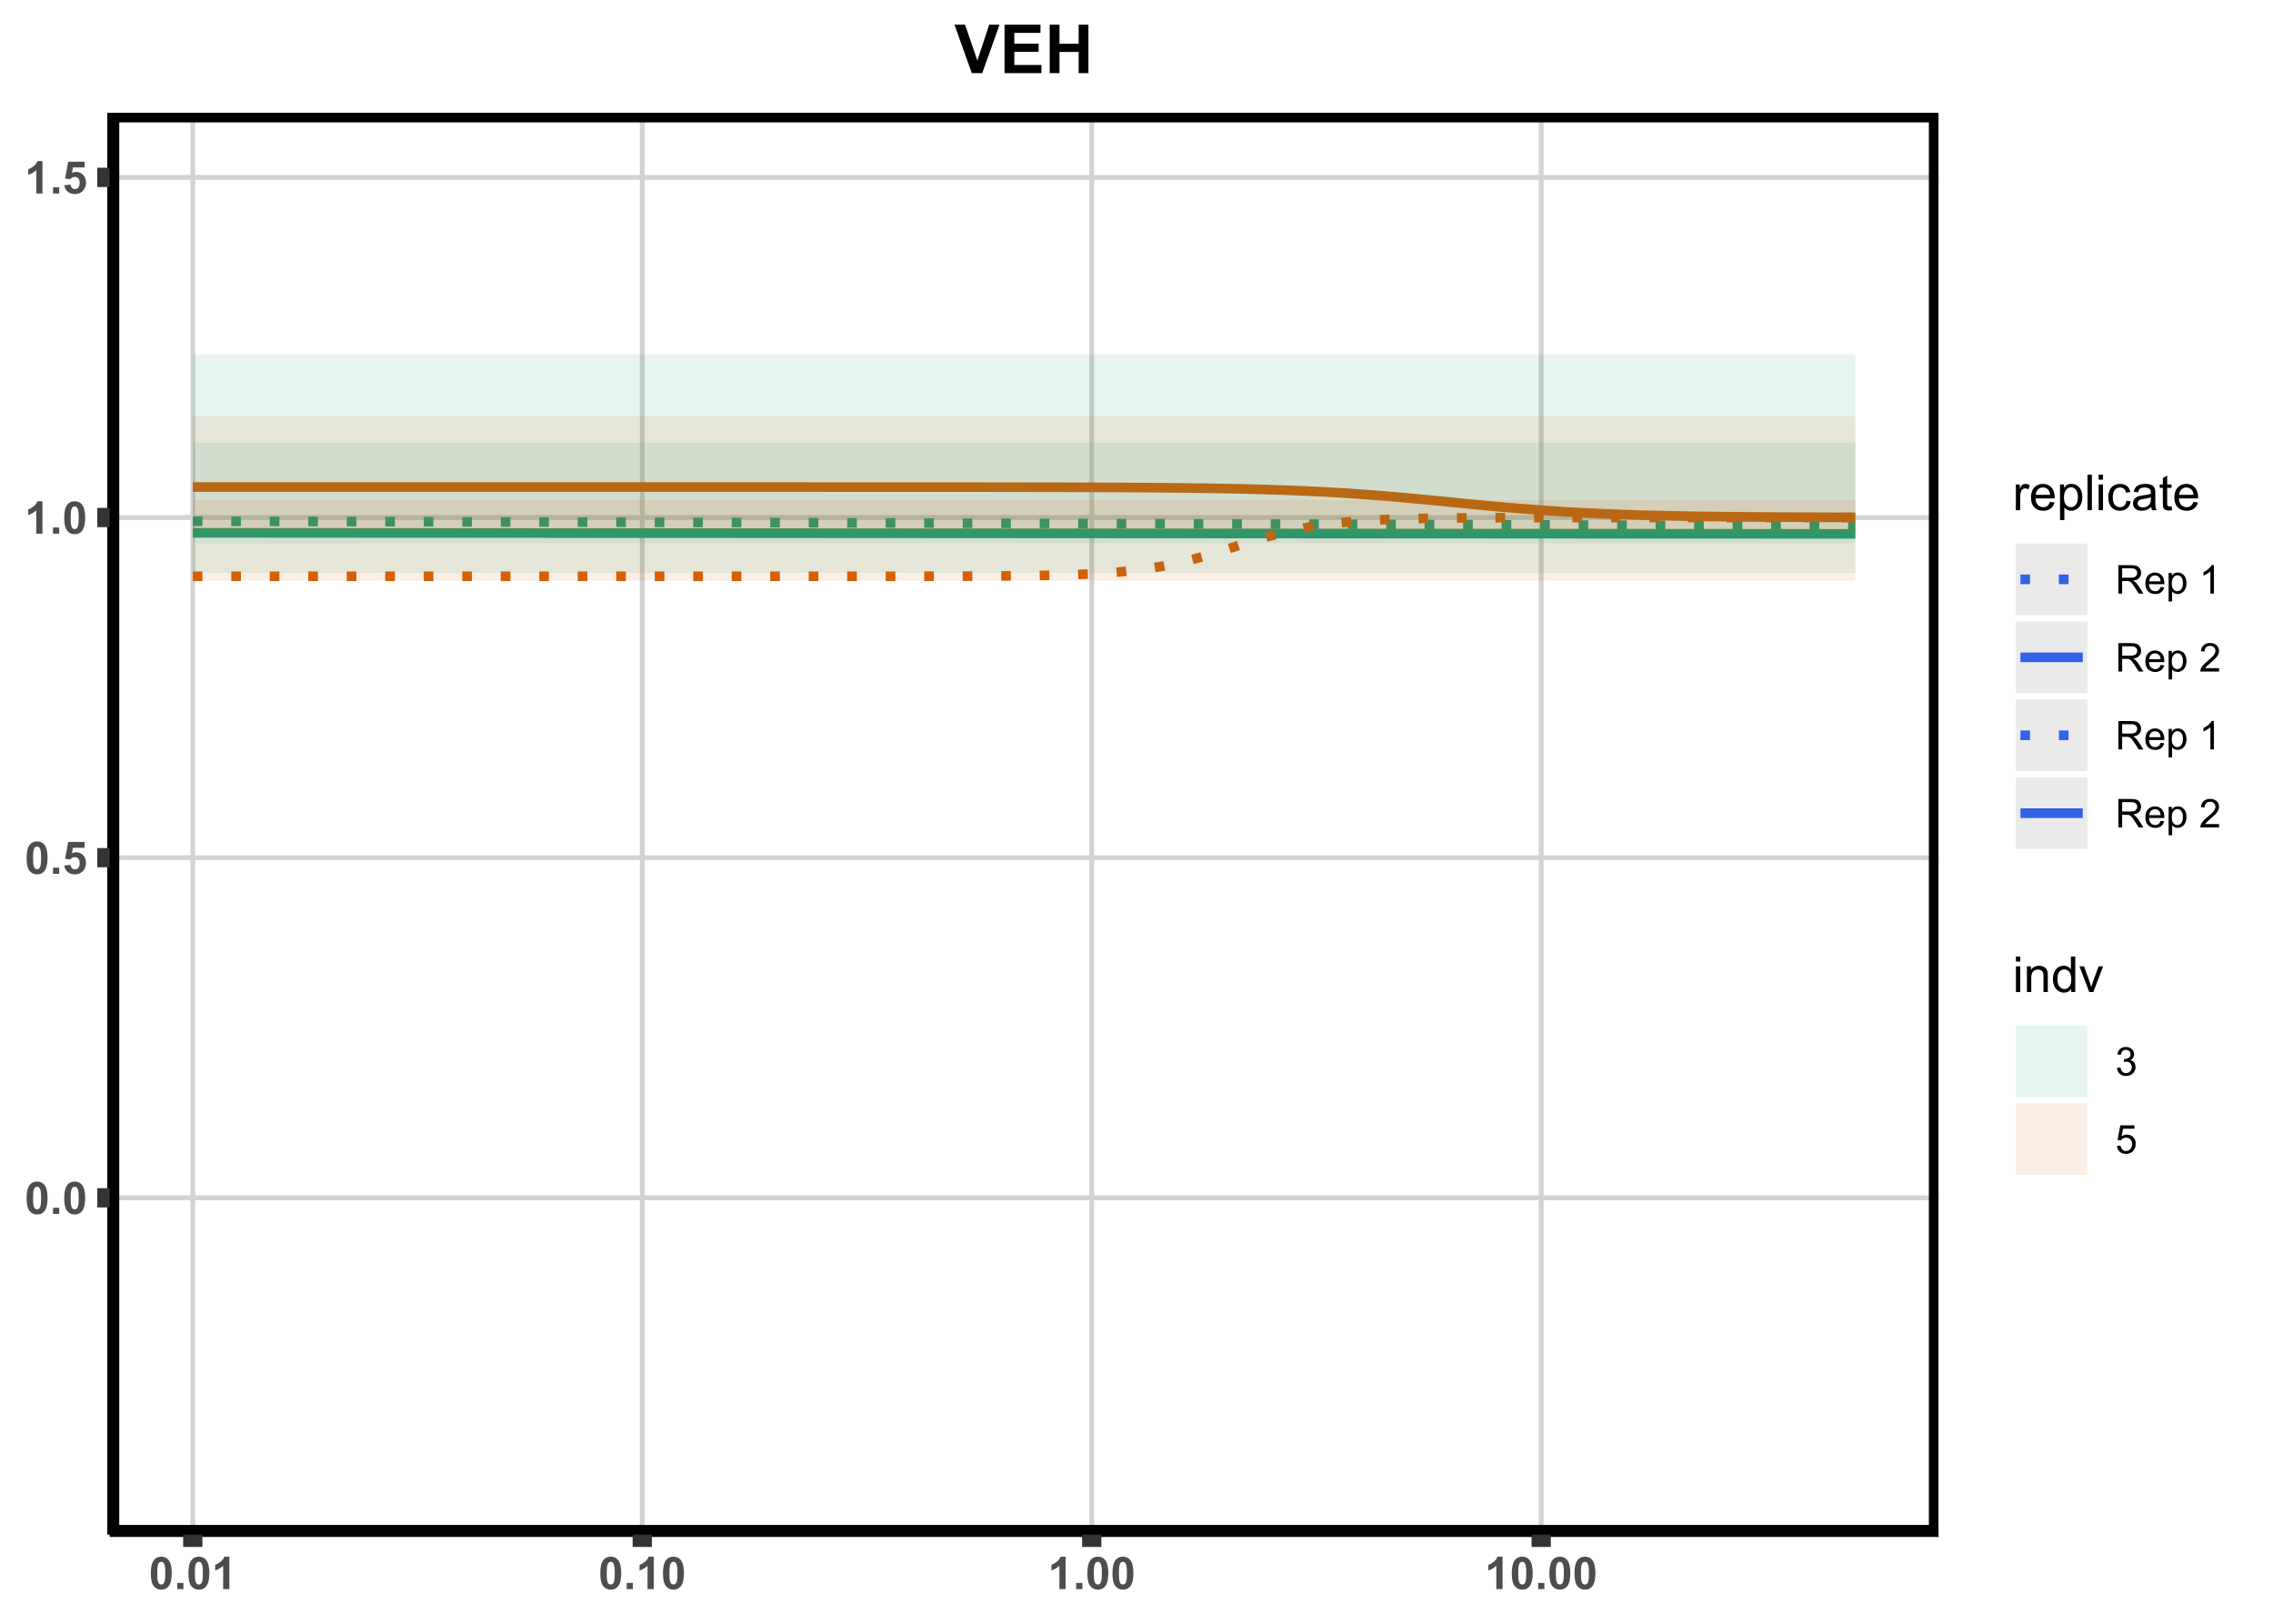 <?xml version="1.0" encoding="UTF-8"?>
<svg xmlns="http://www.w3.org/2000/svg" xmlns:xlink="http://www.w3.org/1999/xlink" width="504pt" height="360pt" viewBox="0 0 504 360" version="1.1">
<defs>
<g>
<symbol overflow="visible" id="glyph0-0">
<path style="stroke:none;" d="M 1.25 0 L 1.25 -6.25 L 6.25 -6.25 L 6.25 0 Z M 1.406 -0.156 L 6.094 -0.156 L 6.094 -6.094 L 1.406 -6.094 Z M 1.406 -0.156 "/>
</symbol>
<symbol overflow="visible" id="glyph0-1">
<path style="stroke:none;" d="M 2.742 -7.188 C 3.438 -7.184 3.98 -6.938 4.371 -6.445 C 4.836 -5.859 5.066 -4.887 5.07 -3.531 C 5.066 -2.176 4.832 -1.203 4.367 -0.609 C 3.977 -0.125 3.438 0.117 2.742 0.121 C 2.047 0.117 1.484 -0.148 1.059 -0.68 C 0.633 -1.215 0.422 -2.168 0.422 -3.547 C 0.422 -4.891 0.656 -5.859 1.125 -6.453 C 1.508 -6.938 2.047 -7.184 2.742 -7.188 Z M 2.742 -6.051 C 2.578 -6.047 2.43 -5.992 2.301 -5.891 C 2.168 -5.781 2.066 -5.594 1.996 -5.32 C 1.898 -4.965 1.852 -4.367 1.855 -3.531 C 1.852 -2.688 1.895 -2.109 1.98 -1.797 C 2.066 -1.48 2.172 -1.273 2.301 -1.172 C 2.43 -1.066 2.578 -1.012 2.742 -1.016 C 2.906 -1.012 3.055 -1.066 3.188 -1.172 C 3.316 -1.277 3.418 -1.465 3.492 -1.742 C 3.586 -2.09 3.633 -2.688 3.633 -3.531 C 3.633 -4.367 3.59 -4.945 3.504 -5.262 C 3.418 -5.574 3.309 -5.781 3.184 -5.891 C 3.051 -5.992 2.906 -6.047 2.742 -6.051 Z M 2.742 -6.051 "/>
</symbol>
<symbol overflow="visible" id="glyph0-2">
<path style="stroke:none;" d="M 0.719 0 L 0.719 -1.371 L 2.09 -1.371 L 2.09 0 Z M 0.719 0 "/>
</symbol>
<symbol overflow="visible" id="glyph0-3">
<path style="stroke:none;" d="M 0.445 -1.84 L 1.812 -1.984 C 1.848 -1.672 1.965 -1.426 2.156 -1.246 C 2.348 -1.062 2.566 -0.973 2.82 -0.977 C 3.102 -0.973 3.344 -1.09 3.547 -1.324 C 3.742 -1.559 3.844 -1.91 3.848 -2.379 C 3.844 -2.816 3.746 -3.145 3.551 -3.367 C 3.355 -3.582 3.098 -3.691 2.781 -3.695 C 2.387 -3.691 2.035 -3.516 1.723 -3.172 L 0.609 -3.336 L 1.312 -7.062 L 4.941 -7.062 L 4.941 -5.777 L 2.352 -5.777 L 2.141 -4.562 C 2.441 -4.711 2.754 -4.785 3.078 -4.789 C 3.68 -4.785 4.195 -4.566 4.621 -4.125 C 5.043 -3.68 5.254 -3.105 5.258 -2.402 C 5.254 -1.812 5.086 -1.285 4.746 -0.824 C 4.277 -0.195 3.629 0.117 2.809 0.121 C 2.145 0.117 1.605 -0.059 1.191 -0.41 C 0.77 -0.762 0.523 -1.238 0.445 -1.84 Z M 0.445 -1.84 "/>
</symbol>
<symbol overflow="visible" id="glyph0-4">
<path style="stroke:none;" d="M 3.938 0 L 2.562 0 L 2.562 -5.172 C 2.059 -4.699 1.469 -4.352 0.789 -4.133 L 0.789 -5.375 C 1.145 -5.488 1.535 -5.711 1.957 -6.039 C 2.375 -6.363 2.66 -6.746 2.82 -7.188 L 3.938 -7.188 Z M 3.938 0 "/>
</symbol>
<symbol overflow="visible" id="glyph1-0">
<path style="stroke:none;" d="M 1.375 0 L 1.375 -6.875 L 6.875 -6.875 L 6.875 0 Z M 1.547 -0.172 L 6.703 -0.172 L 6.703 -6.703 L 1.547 -6.703 Z M 1.547 -0.172 "/>
</symbol>
<symbol overflow="visible" id="glyph1-1">
<path style="stroke:none;" d="M 0.715 0 L 0.715 -5.703 L 1.586 -5.703 L 1.586 -4.84 C 1.805 -5.242 2.008 -5.508 2.199 -5.637 C 2.383 -5.766 2.59 -5.828 2.82 -5.832 C 3.141 -5.828 3.473 -5.727 3.812 -5.523 L 3.48 -4.625 C 3.242 -4.762 3.004 -4.832 2.773 -4.836 C 2.555 -4.832 2.363 -4.77 2.199 -4.645 C 2.027 -4.516 1.91 -4.34 1.844 -4.113 C 1.73 -3.77 1.676 -3.391 1.68 -2.984 L 1.68 0 Z M 0.715 0 "/>
</symbol>
<symbol overflow="visible" id="glyph1-2">
<path style="stroke:none;" d="M 4.629 -1.836 L 5.629 -1.715 C 5.469 -1.125 5.176 -0.672 4.75 -0.352 C 4.324 -0.031 3.781 0.129 3.121 0.129 C 2.281 0.129 1.617 -0.125 1.133 -0.641 C 0.641 -1.152 0.398 -1.875 0.402 -2.805 C 0.398 -3.762 0.645 -4.504 1.145 -5.035 C 1.637 -5.562 2.277 -5.828 3.066 -5.832 C 3.824 -5.828 4.449 -5.57 4.934 -5.051 C 5.418 -4.531 5.66 -3.801 5.66 -2.863 C 5.66 -2.805 5.656 -2.719 5.656 -2.605 L 1.402 -2.605 C 1.434 -1.977 1.613 -1.496 1.934 -1.164 C 2.25 -0.828 2.645 -0.66 3.125 -0.664 C 3.477 -0.66 3.781 -0.754 4.031 -0.945 C 4.281 -1.129 4.48 -1.426 4.629 -1.836 Z M 1.457 -3.398 L 4.641 -3.398 C 4.598 -3.879 4.473 -4.238 4.273 -4.48 C 3.961 -4.852 3.562 -5.039 3.078 -5.039 C 2.629 -5.039 2.258 -4.891 1.957 -4.594 C 1.652 -4.297 1.484 -3.898 1.457 -3.398 Z M 1.457 -3.398 "/>
</symbol>
<symbol overflow="visible" id="glyph1-3">
<path style="stroke:none;" d="M 0.727 2.188 L 0.727 -5.703 L 1.605 -5.703 L 1.605 -4.961 C 1.812 -5.25 2.047 -5.469 2.309 -5.613 C 2.57 -5.758 2.887 -5.828 3.262 -5.832 C 3.746 -5.828 4.176 -5.703 4.551 -5.457 C 4.922 -5.203 5.203 -4.852 5.391 -4.395 C 5.578 -3.938 5.672 -3.438 5.676 -2.895 C 5.672 -2.309 5.566 -1.781 5.359 -1.316 C 5.148 -0.848 4.844 -0.488 4.449 -0.242 C 4.047 0.008 3.629 0.129 3.191 0.129 C 2.867 0.129 2.578 0.062 2.32 -0.074 C 2.062 -0.211 1.852 -0.383 1.691 -0.59 L 1.691 2.188 Z M 1.602 -2.82 C 1.598 -2.082 1.746 -1.539 2.047 -1.191 C 2.34 -0.836 2.699 -0.66 3.125 -0.664 C 3.551 -0.66 3.918 -0.844 4.227 -1.211 C 4.531 -1.574 4.688 -2.137 4.688 -2.898 C 4.688 -3.625 4.535 -4.168 4.238 -4.531 C 3.938 -4.891 3.582 -5.074 3.168 -5.074 C 2.754 -5.074 2.391 -4.879 2.074 -4.496 C 1.758 -4.109 1.598 -3.551 1.602 -2.82 Z M 1.602 -2.82 "/>
</symbol>
<symbol overflow="visible" id="glyph1-4">
<path style="stroke:none;" d="M 0.703 0 L 0.703 -7.875 L 1.672 -7.875 L 1.672 0 Z M 0.703 0 "/>
</symbol>
<symbol overflow="visible" id="glyph1-5">
<path style="stroke:none;" d="M 0.73 -6.762 L 0.73 -7.875 L 1.695 -7.875 L 1.695 -6.762 Z M 0.73 0 L 0.73 -5.703 L 1.695 -5.703 L 1.695 0 Z M 0.73 0 "/>
</symbol>
<symbol overflow="visible" id="glyph1-6">
<path style="stroke:none;" d="M 4.445 -2.09 L 5.398 -1.965 C 5.289 -1.309 5.023 -0.797 4.598 -0.426 C 4.168 -0.055 3.645 0.129 3.023 0.129 C 2.242 0.129 1.613 -0.125 1.141 -0.637 C 0.664 -1.145 0.426 -1.875 0.43 -2.832 C 0.426 -3.441 0.527 -3.98 0.734 -4.445 C 0.938 -4.906 1.25 -5.254 1.668 -5.484 C 2.082 -5.715 2.535 -5.828 3.031 -5.832 C 3.645 -5.828 4.152 -5.672 4.547 -5.363 C 4.941 -5.047 5.191 -4.602 5.305 -4.027 L 4.367 -3.883 C 4.273 -4.262 4.117 -4.551 3.891 -4.746 C 3.664 -4.941 3.387 -5.039 3.066 -5.039 C 2.574 -5.039 2.18 -4.863 1.879 -4.516 C 1.57 -4.164 1.418 -3.613 1.422 -2.859 C 1.418 -2.09 1.566 -1.531 1.863 -1.184 C 2.156 -0.836 2.539 -0.66 3.012 -0.664 C 3.391 -0.66 3.707 -0.777 3.961 -1.012 C 4.215 -1.242 4.375 -1.602 4.445 -2.09 Z M 4.445 -2.09 "/>
</symbol>
<symbol overflow="visible" id="glyph1-7">
<path style="stroke:none;" d="M 4.445 -0.703 C 4.086 -0.398 3.742 -0.184 3.414 -0.059 C 3.082 0.066 2.727 0.129 2.348 0.129 C 1.719 0.129 1.238 -0.023 0.902 -0.328 C 0.566 -0.633 0.398 -1.023 0.398 -1.504 C 0.398 -1.781 0.461 -2.035 0.586 -2.27 C 0.711 -2.496 0.875 -2.684 1.086 -2.824 C 1.289 -2.965 1.523 -3.07 1.781 -3.141 C 1.969 -3.191 2.254 -3.238 2.641 -3.289 C 3.418 -3.375 3.992 -3.488 4.367 -3.621 C 4.367 -3.754 4.371 -3.836 4.371 -3.871 C 4.371 -4.266 4.277 -4.543 4.098 -4.703 C 3.848 -4.918 3.48 -5.027 2.996 -5.031 C 2.539 -5.027 2.203 -4.949 1.988 -4.793 C 1.77 -4.633 1.609 -4.352 1.508 -3.949 L 0.562 -4.078 C 0.648 -4.48 0.789 -4.805 0.988 -5.055 C 1.184 -5.301 1.469 -5.492 1.844 -5.629 C 2.215 -5.762 2.645 -5.828 3.137 -5.832 C 3.621 -5.828 4.02 -5.773 4.324 -5.66 C 4.629 -5.543 4.852 -5.398 4.996 -5.227 C 5.137 -5.055 5.238 -4.836 5.297 -4.57 C 5.328 -4.406 5.344 -4.109 5.344 -3.68 L 5.344 -2.391 C 5.344 -1.492 5.363 -0.922 5.406 -0.684 C 5.445 -0.445 5.527 -0.219 5.648 0 L 4.641 0 C 4.539 -0.199 4.473 -0.434 4.445 -0.703 Z M 4.367 -2.863 C 4.012 -2.719 3.488 -2.598 2.789 -2.496 C 2.391 -2.438 2.105 -2.371 1.941 -2.301 C 1.773 -2.227 1.648 -2.121 1.562 -1.988 C 1.473 -1.848 1.43 -1.695 1.43 -1.531 C 1.43 -1.27 1.527 -1.055 1.723 -0.887 C 1.918 -0.711 2.203 -0.625 2.578 -0.629 C 2.949 -0.625 3.277 -0.707 3.57 -0.871 C 3.859 -1.031 4.074 -1.254 4.211 -1.543 C 4.312 -1.754 4.363 -2.078 4.367 -2.508 Z M 4.367 -2.863 "/>
</symbol>
<symbol overflow="visible" id="glyph1-8">
<path style="stroke:none;" d="M 2.836 -0.863 L 2.977 -0.012 C 2.703 0.043 2.457 0.07 2.246 0.074 C 1.891 0.07 1.621 0.02 1.43 -0.09 C 1.234 -0.199 1.098 -0.348 1.02 -0.527 C 0.941 -0.707 0.902 -1.086 0.902 -1.672 L 0.902 -4.953 L 0.195 -4.953 L 0.195 -5.703 L 0.902 -5.703 L 0.902 -7.117 L 1.863 -7.695 L 1.863 -5.703 L 2.836 -5.703 L 2.836 -4.953 L 1.863 -4.953 L 1.863 -1.617 C 1.863 -1.34 1.879 -1.16 1.914 -1.086 C 1.945 -1.004 2 -0.941 2.078 -0.898 C 2.152 -0.848 2.262 -0.824 2.41 -0.828 C 2.516 -0.824 2.66 -0.836 2.836 -0.863 Z M 2.836 -0.863 "/>
</symbol>
<symbol overflow="visible" id="glyph1-9">
<path style="stroke:none;" d="M 0.727 0 L 0.727 -5.703 L 1.594 -5.703 L 1.594 -4.895 C 2.012 -5.516 2.617 -5.828 3.41 -5.832 C 3.754 -5.828 4.066 -5.766 4.355 -5.645 C 4.641 -5.52 4.859 -5.359 5.004 -5.16 C 5.145 -4.957 5.242 -4.719 5.305 -4.445 C 5.336 -4.266 5.355 -3.953 5.359 -3.508 L 5.359 0 L 4.395 0 L 4.395 -3.469 C 4.395 -3.863 4.355 -4.156 4.281 -4.352 C 4.203 -4.543 4.07 -4.699 3.879 -4.82 C 3.688 -4.934 3.461 -4.992 3.207 -4.996 C 2.793 -4.992 2.438 -4.859 2.141 -4.602 C 1.836 -4.336 1.688 -3.844 1.691 -3.117 L 1.691 0 Z M 0.727 0 "/>
</symbol>
<symbol overflow="visible" id="glyph1-10">
<path style="stroke:none;" d="M 4.426 0 L 4.426 -0.719 C 4.059 -0.152 3.527 0.129 2.832 0.129 C 2.371 0.129 1.953 0.004 1.574 -0.246 C 1.191 -0.496 0.895 -0.844 0.688 -1.297 C 0.477 -1.742 0.375 -2.262 0.375 -2.848 C 0.375 -3.414 0.469 -3.93 0.66 -4.395 C 0.848 -4.859 1.133 -5.215 1.516 -5.461 C 1.895 -5.707 2.32 -5.828 2.789 -5.832 C 3.133 -5.828 3.438 -5.758 3.707 -5.613 C 3.973 -5.469 4.191 -5.277 4.359 -5.047 L 4.359 -7.875 L 5.324 -7.875 L 5.324 0 Z M 1.371 -2.848 C 1.371 -2.113 1.523 -1.566 1.832 -1.207 C 2.137 -0.844 2.5 -0.66 2.922 -0.664 C 3.34 -0.66 3.699 -0.836 3.996 -1.184 C 4.293 -1.527 4.441 -2.055 4.441 -2.766 C 4.441 -3.547 4.289 -4.117 3.988 -4.484 C 3.688 -4.844 3.316 -5.027 2.879 -5.031 C 2.445 -5.027 2.086 -4.852 1.801 -4.504 C 1.512 -4.152 1.371 -3.602 1.371 -2.848 Z M 1.371 -2.848 "/>
</symbol>
<symbol overflow="visible" id="glyph1-11">
<path style="stroke:none;" d="M 2.309 0 L 0.141 -5.703 L 1.16 -5.703 L 2.383 -2.289 C 2.512 -1.918 2.633 -1.535 2.75 -1.141 C 2.832 -1.438 2.953 -1.797 3.109 -2.223 L 4.379 -5.703 L 5.371 -5.703 L 3.211 0 Z M 2.309 0 "/>
</symbol>
<symbol overflow="visible" id="glyph2-0">
<path style="stroke:none;" d="M 1.102 0 L 1.102 -5.5 L 5.5 -5.5 L 5.5 0 Z M 1.238 -0.137 L 5.363 -0.137 L 5.363 -5.363 L 1.238 -5.363 Z M 1.238 -0.137 "/>
</symbol>
<symbol overflow="visible" id="glyph2-1">
<path style="stroke:none;" d="M 0.691 0 L 0.691 -6.301 L 3.484 -6.301 C 4.043 -6.297 4.469 -6.242 4.766 -6.129 C 5.055 -6.016 5.289 -5.816 5.465 -5.531 C 5.637 -5.242 5.723 -4.926 5.727 -4.582 C 5.723 -4.133 5.578 -3.754 5.293 -3.449 C 5 -3.141 4.555 -2.945 3.953 -2.867 C 4.172 -2.758 4.34 -2.652 4.457 -2.551 C 4.695 -2.324 4.926 -2.047 5.148 -1.715 L 6.242 0 L 5.195 0 L 4.359 -1.312 C 4.117 -1.688 3.914 -1.977 3.758 -2.18 C 3.598 -2.379 3.457 -2.516 3.336 -2.598 C 3.207 -2.676 3.082 -2.734 2.957 -2.766 C 2.859 -2.785 2.703 -2.793 2.492 -2.797 L 1.527 -2.797 L 1.527 0 Z M 1.527 -3.52 L 3.316 -3.52 C 3.699 -3.516 3.996 -3.555 4.211 -3.637 C 4.422 -3.711 4.586 -3.836 4.699 -4.012 C 4.809 -4.184 4.863 -4.375 4.867 -4.582 C 4.863 -4.879 4.754 -5.121 4.543 -5.312 C 4.324 -5.504 3.984 -5.602 3.52 -5.602 L 1.527 -5.602 Z M 1.527 -3.52 "/>
</symbol>
<symbol overflow="visible" id="glyph2-2">
<path style="stroke:none;" d="M 3.703 -1.469 L 4.504 -1.371 C 4.375 -0.902 4.141 -0.539 3.801 -0.285 C 3.461 -0.027 3.027 0.098 2.496 0.102 C 1.828 0.098 1.297 -0.102 0.906 -0.512 C 0.512 -0.918 0.316 -1.496 0.32 -2.242 C 0.316 -3.008 0.516 -3.605 0.914 -4.031 C 1.309 -4.453 1.82 -4.664 2.453 -4.668 C 3.059 -4.664 3.555 -4.457 3.945 -4.043 C 4.328 -3.629 4.523 -3.043 4.527 -2.289 C 4.523 -2.242 4.523 -2.176 4.523 -2.086 L 1.121 -2.086 C 1.145 -1.582 1.289 -1.195 1.547 -0.93 C 1.801 -0.66 2.117 -0.527 2.5 -0.531 C 2.781 -0.527 3.023 -0.602 3.227 -0.754 C 3.426 -0.902 3.586 -1.141 3.703 -1.469 Z M 1.164 -2.719 L 3.711 -2.719 C 3.672 -3.102 3.578 -3.387 3.422 -3.582 C 3.172 -3.879 2.852 -4.031 2.461 -4.031 C 2.105 -4.031 1.805 -3.91 1.566 -3.672 C 1.32 -3.434 1.188 -3.117 1.164 -2.719 Z M 1.164 -2.719 "/>
</symbol>
<symbol overflow="visible" id="glyph2-3">
<path style="stroke:none;" d="M 0.578 1.75 L 0.578 -4.562 L 1.285 -4.562 L 1.285 -3.969 C 1.449 -4.199 1.637 -4.375 1.848 -4.492 C 2.051 -4.605 2.305 -4.664 2.609 -4.668 C 2.992 -4.664 3.336 -4.562 3.637 -4.367 C 3.934 -4.164 4.16 -3.883 4.312 -3.516 C 4.465 -3.148 4.539 -2.746 4.543 -2.316 C 4.539 -1.848 4.457 -1.43 4.289 -1.055 C 4.121 -0.68 3.875 -0.391 3.559 -0.195 C 3.238 0.004 2.902 0.098 2.551 0.102 C 2.289 0.098 2.059 0.047 1.855 -0.059 C 1.648 -0.168 1.48 -0.305 1.352 -0.473 L 1.352 1.75 Z M 1.281 -2.258 C 1.277 -1.664 1.395 -1.23 1.637 -0.953 C 1.871 -0.668 2.16 -0.527 2.5 -0.531 C 2.84 -0.527 3.133 -0.672 3.383 -0.969 C 3.625 -1.258 3.75 -1.711 3.75 -2.32 C 3.75 -2.898 3.629 -3.332 3.391 -3.625 C 3.152 -3.914 2.867 -4.059 2.535 -4.062 C 2.203 -4.059 1.91 -3.906 1.66 -3.598 C 1.402 -3.289 1.277 -2.84 1.281 -2.258 Z M 1.281 -2.258 "/>
</symbol>
<symbol overflow="visible" id="glyph2-4">
<path style="stroke:none;" d=""/>
</symbol>
<symbol overflow="visible" id="glyph2-5">
<path style="stroke:none;" d="M 3.277 0 L 2.504 0 L 2.504 -4.93 C 2.316 -4.75 2.074 -4.574 1.773 -4.395 C 1.469 -4.215 1.195 -4.082 0.957 -3.996 L 0.957 -4.742 C 1.387 -4.941 1.766 -5.188 2.09 -5.48 C 2.414 -5.77 2.645 -6.051 2.781 -6.324 L 3.277 -6.324 Z M 3.277 0 "/>
</symbol>
<symbol overflow="visible" id="glyph2-6">
<path style="stroke:none;" d="M 4.43 -0.742 L 4.43 0 L 0.266 0 C 0.258 -0.188 0.289 -0.367 0.355 -0.539 C 0.461 -0.82 0.629 -1.098 0.863 -1.375 C 1.094 -1.648 1.434 -1.965 1.879 -2.328 C 2.562 -2.887 3.023 -3.332 3.266 -3.664 C 3.5 -3.988 3.621 -4.301 3.625 -4.594 C 3.621 -4.898 3.512 -5.156 3.297 -5.367 C 3.074 -5.578 2.789 -5.684 2.441 -5.684 C 2.066 -5.684 1.77 -5.57 1.547 -5.348 C 1.32 -5.125 1.207 -4.816 1.207 -4.422 L 0.414 -4.504 C 0.465 -5.094 0.668 -5.543 1.027 -5.855 C 1.379 -6.164 1.855 -6.32 2.457 -6.324 C 3.059 -6.32 3.539 -6.152 3.891 -5.82 C 4.242 -5.484 4.418 -5.07 4.422 -4.578 C 4.418 -4.32 4.367 -4.074 4.266 -3.832 C 4.164 -3.59 3.992 -3.332 3.754 -3.062 C 3.512 -2.793 3.113 -2.426 2.562 -1.957 C 2.094 -1.566 1.797 -1.301 1.664 -1.16 C 1.531 -1.02 1.422 -0.879 1.34 -0.742 Z M 4.43 -0.742 "/>
</symbol>
<symbol overflow="visible" id="glyph2-7">
<path style="stroke:none;" d="M 0.371 -1.664 L 1.145 -1.766 C 1.23 -1.324 1.383 -1.008 1.598 -0.816 C 1.809 -0.621 2.066 -0.527 2.375 -0.527 C 2.734 -0.527 3.043 -0.652 3.297 -0.906 C 3.547 -1.156 3.672 -1.469 3.676 -1.844 C 3.672 -2.195 3.555 -2.488 3.324 -2.719 C 3.09 -2.949 2.797 -3.062 2.441 -3.066 C 2.293 -3.062 2.109 -3.035 1.895 -2.98 L 1.98 -3.66 C 2.031 -3.652 2.07 -3.648 2.105 -3.652 C 2.434 -3.648 2.73 -3.734 2.996 -3.91 C 3.254 -4.078 3.387 -4.344 3.391 -4.703 C 3.387 -4.984 3.289 -5.219 3.102 -5.406 C 2.906 -5.59 2.66 -5.684 2.359 -5.688 C 2.055 -5.684 1.805 -5.59 1.605 -5.402 C 1.402 -5.215 1.273 -4.93 1.219 -4.555 L 0.445 -4.691 C 0.539 -5.207 0.754 -5.609 1.09 -5.895 C 1.426 -6.18 1.844 -6.32 2.344 -6.324 C 2.688 -6.32 3.004 -6.246 3.293 -6.102 C 3.582 -5.953 3.801 -5.754 3.953 -5.5 C 4.105 -5.242 4.184 -4.973 4.184 -4.688 C 4.184 -4.414 4.109 -4.164 3.965 -3.945 C 3.816 -3.719 3.602 -3.543 3.316 -3.41 C 3.688 -3.324 3.977 -3.145 4.184 -2.875 C 4.391 -2.602 4.492 -2.262 4.496 -1.859 C 4.492 -1.305 4.293 -0.84 3.895 -0.461 C 3.492 -0.078 2.984 0.109 2.371 0.113 C 1.816 0.109 1.355 -0.051 0.992 -0.379 C 0.625 -0.707 0.418 -1.137 0.371 -1.664 Z M 0.371 -1.664 "/>
</symbol>
<symbol overflow="visible" id="glyph2-8">
<path style="stroke:none;" d="M 0.367 -1.648 L 1.176 -1.719 C 1.234 -1.32 1.375 -1.023 1.594 -0.824 C 1.812 -0.625 2.078 -0.527 2.391 -0.527 C 2.762 -0.527 3.074 -0.668 3.336 -0.949 C 3.59 -1.23 3.719 -1.602 3.723 -2.066 C 3.719 -2.504 3.594 -2.852 3.348 -3.109 C 3.098 -3.363 2.773 -3.492 2.375 -3.492 C 2.125 -3.492 1.902 -3.434 1.703 -3.32 C 1.5 -3.207 1.344 -3.062 1.23 -2.883 L 0.504 -2.977 L 1.113 -6.215 L 4.246 -6.215 L 4.246 -5.473 L 1.73 -5.473 L 1.391 -3.781 C 1.766 -4.039 2.164 -4.172 2.582 -4.176 C 3.129 -4.172 3.594 -3.98 3.973 -3.605 C 4.352 -3.223 4.539 -2.734 4.543 -2.137 C 4.539 -1.562 4.375 -1.07 4.043 -0.656 C 3.637 -0.148 3.086 0.105 2.391 0.109 C 1.816 0.105 1.348 -0.051 0.984 -0.371 C 0.621 -0.691 0.414 -1.117 0.367 -1.648 Z M 0.367 -1.648 "/>
</symbol>
<symbol overflow="visible" id="glyph3-0">
<path style="stroke:none;" d="M 1.875 0 L 1.875 -9.375 L 9.375 -9.375 L 9.375 0 Z M 2.109 -0.234 L 9.141 -0.234 L 9.141 -9.141 L 2.109 -9.141 Z M 2.109 -0.234 "/>
</symbol>
<symbol overflow="visible" id="glyph3-1">
<path style="stroke:none;" d="M 3.832 0 L -0.008 -10.738 L 2.344 -10.738 L 5.062 -2.789 L 7.691 -10.738 L 9.992 -10.738 L 6.145 0 Z M 3.832 0 "/>
</symbol>
<symbol overflow="visible" id="glyph3-2">
<path style="stroke:none;" d="M 1.09 0 L 1.09 -10.738 L 9.055 -10.738 L 9.055 -8.922 L 3.258 -8.922 L 3.258 -6.539 L 8.648 -6.539 L 8.648 -4.73 L 3.258 -4.73 L 3.258 -1.809 L 9.258 -1.809 L 9.258 0 Z M 1.09 0 "/>
</symbol>
<symbol overflow="visible" id="glyph3-3">
<path style="stroke:none;" d="M 1.098 0 L 1.098 -10.738 L 3.266 -10.738 L 3.266 -6.512 L 7.516 -6.512 L 7.516 -10.738 L 9.684 -10.738 L 9.684 0 L 7.516 0 L 7.516 -4.695 L 3.266 -4.695 L 3.266 0 Z M 1.098 0 "/>
</symbol>
</g>
<clipPath id="clip1">
  <path d="M 24.312 24.996 L 429.832 24.996 L 429.832 340.23 L 24.312 340.23 Z M 24.312 24.996 "/>
</clipPath>
<clipPath id="clip2">
  <path d="M 24.312 265 L 429.832 265 L 429.832 267 L 24.312 267 Z M 24.312 265 "/>
</clipPath>
<clipPath id="clip3">
  <path d="M 24.312 189 L 429.832 189 L 429.832 191 L 24.312 191 Z M 24.312 189 "/>
</clipPath>
<clipPath id="clip4">
  <path d="M 24.312 114 L 429.832 114 L 429.832 116 L 24.312 116 Z M 24.312 114 "/>
</clipPath>
<clipPath id="clip5">
  <path d="M 24.312 38 L 429.832 38 L 429.832 40 L 24.312 40 Z M 24.312 38 "/>
</clipPath>
<clipPath id="clip6">
  <path d="M 42 24.996 L 44 24.996 L 44 340.23 L 42 340.23 Z M 42 24.996 "/>
</clipPath>
<clipPath id="clip7">
  <path d="M 141 24.996 L 143 24.996 L 143 340.23 L 141 340.23 Z M 141 24.996 "/>
</clipPath>
<clipPath id="clip8">
  <path d="M 241 24.996 L 243 24.996 L 243 340.23 L 241 340.23 Z M 241 24.996 "/>
</clipPath>
<clipPath id="clip9">
  <path d="M 341 24.996 L 343 24.996 L 343 340.23 L 341 340.23 Z M 341 24.996 "/>
</clipPath>
<clipPath id="clip10">
  <path d="M 24.312 24.996 L 429.832 24.996 L 429.832 340.23 L 24.312 340.23 Z M 24.312 24.996 "/>
</clipPath>
</defs>
<g id="surface31">
<rect x="0" y="0" width="504" height="360" style="fill:rgb(100%,100%,100%);fill-opacity:1;stroke:none;"/>
<rect x="0" y="0" width="504" height="360" style="fill:rgb(100%,100%,100%);fill-opacity:1;stroke:none;"/>
<g clip-path="url(#clip1)" clip-rule="nonzero">
<path style=" stroke:none;fill-rule:nonzero;fill:rgb(100%,100%,100%);fill-opacity:1;" d="M 24.312 340.23 L 429.832 340.23 L 429.832 24.996 L 24.312 24.996 Z M 24.312 340.23 "/>
</g>
<g clip-path="url(#clip2)" clip-rule="nonzero">
<path style="fill:none;stroke-width:1.067;stroke-linecap:butt;stroke-linejoin:round;stroke:rgb(82.745%,82.745%,82.745%);stroke-opacity:1;stroke-miterlimit:10;" d="M 24.312 265.57 L 429.832 265.57 "/>
</g>
<g clip-path="url(#clip3)" clip-rule="nonzero">
<path style="fill:none;stroke-width:1.067;stroke-linecap:butt;stroke-linejoin:round;stroke:rgb(82.745%,82.745%,82.745%);stroke-opacity:1;stroke-miterlimit:10;" d="M 24.312 190.156 L 429.832 190.156 "/>
</g>
<g clip-path="url(#clip4)" clip-rule="nonzero">
<path style="fill:none;stroke-width:1.067;stroke-linecap:butt;stroke-linejoin:round;stroke:rgb(82.745%,82.745%,82.745%);stroke-opacity:1;stroke-miterlimit:10;" d="M 24.312 114.738 L 429.832 114.738 "/>
</g>
<g clip-path="url(#clip5)" clip-rule="nonzero">
<path style="fill:none;stroke-width:1.067;stroke-linecap:butt;stroke-linejoin:round;stroke:rgb(82.745%,82.745%,82.745%);stroke-opacity:1;stroke-miterlimit:10;" d="M 24.312 39.324 L 429.832 39.324 "/>
</g>
<g clip-path="url(#clip6)" clip-rule="nonzero">
<path style="fill:none;stroke-width:1.067;stroke-linecap:butt;stroke-linejoin:round;stroke:rgb(82.745%,82.745%,82.745%);stroke-opacity:1;stroke-miterlimit:10;" d="M 42.746 340.23 L 42.746 24.996 "/>
</g>
<g clip-path="url(#clip7)" clip-rule="nonzero">
<path style="fill:none;stroke-width:1.067;stroke-linecap:butt;stroke-linejoin:round;stroke:rgb(82.745%,82.745%,82.745%);stroke-opacity:1;stroke-miterlimit:10;" d="M 142.41 340.23 L 142.41 24.996 "/>
</g>
<g clip-path="url(#clip8)" clip-rule="nonzero">
<path style="fill:none;stroke-width:1.067;stroke-linecap:butt;stroke-linejoin:round;stroke:rgb(82.745%,82.745%,82.745%);stroke-opacity:1;stroke-miterlimit:10;" d="M 242.074 340.23 L 242.074 24.996 "/>
</g>
<g clip-path="url(#clip9)" clip-rule="nonzero">
<path style="fill:none;stroke-width:1.067;stroke-linecap:butt;stroke-linejoin:round;stroke:rgb(82.745%,82.745%,82.745%);stroke-opacity:1;stroke-miterlimit:10;" d="M 341.738 340.23 L 341.738 24.996 "/>
</g>
<path style="fill:none;stroke-width:2.134;stroke-linecap:butt;stroke-linejoin:round;stroke:rgb(10.588%,61.961%,46.667%);stroke-opacity:1;stroke-dasharray:2.134,6.402;stroke-miterlimit:10;" d="M 42.746 115.559 L 47.41 115.57 L 52.078 115.582 L 56.746 115.59 L 61.41 115.602 L 66.078 115.613 L 70.742 115.621 L 80.078 115.645 L 84.742 115.656 L 89.41 115.664 L 94.078 115.676 L 98.742 115.688 L 103.41 115.699 L 108.074 115.711 L 117.41 115.734 L 122.074 115.746 L 131.41 115.77 L 136.074 115.781 L 140.742 115.793 L 145.406 115.805 L 154.742 115.828 L 159.406 115.84 L 164.074 115.852 L 168.742 115.867 L 173.406 115.879 L 178.074 115.891 L 182.738 115.902 L 187.406 115.918 L 192.074 115.93 L 196.738 115.941 L 201.406 115.957 L 206.074 115.969 L 210.738 115.98 L 215.406 115.996 L 220.07 116.008 L 224.738 116.02 L 229.406 116.035 L 234.07 116.047 L 238.738 116.062 L 243.406 116.074 L 248.07 116.09 L 252.738 116.102 L 257.402 116.117 L 262.07 116.129 L 266.738 116.145 L 271.402 116.16 L 276.07 116.172 L 280.738 116.188 L 285.402 116.203 L 290.07 116.215 L 294.734 116.23 L 299.402 116.242 L 304.07 116.258 L 308.734 116.273 L 313.402 116.289 L 318.07 116.301 L 322.734 116.316 L 327.402 116.332 L 332.066 116.348 L 336.734 116.359 L 341.402 116.375 L 346.066 116.391 L 350.734 116.406 L 355.402 116.418 L 360.066 116.434 L 364.734 116.449 L 369.398 116.465 L 374.066 116.48 L 378.734 116.492 L 383.398 116.508 L 392.734 116.539 L 397.398 116.555 L 402.066 116.57 L 406.73 116.586 L 411.398 116.598 "/>
<path style="fill:none;stroke-width:2.134;stroke-linecap:butt;stroke-linejoin:round;stroke:rgb(10.588%,61.961%,46.667%);stroke-opacity:1;stroke-miterlimit:10;" d="M 42.746 118.129 L 47.41 118.133 L 52.078 118.133 L 56.746 118.137 L 61.41 118.141 L 66.078 118.145 L 70.742 118.145 L 80.078 118.152 L 84.742 118.156 L 89.41 118.16 L 94.078 118.16 L 98.742 118.164 L 103.41 118.168 L 108.074 118.172 L 112.742 118.172 L 117.41 118.176 L 122.074 118.18 L 131.41 118.188 L 136.074 118.188 L 140.742 118.191 L 145.406 118.195 L 150.074 118.199 L 154.742 118.199 L 159.406 118.203 L 168.742 118.211 L 173.406 118.215 L 178.074 118.215 L 182.738 118.219 L 192.074 118.227 L 196.738 118.227 L 206.074 118.234 L 210.738 118.238 L 215.406 118.242 L 220.07 118.242 L 229.406 118.25 L 234.07 118.254 L 238.738 118.254 L 243.406 118.258 L 248.07 118.262 L 252.738 118.266 L 257.402 118.27 L 262.07 118.27 L 266.738 118.273 L 271.402 118.277 L 276.07 118.281 L 280.738 118.281 L 285.402 118.285 L 290.07 118.289 L 294.734 118.293 L 299.402 118.297 L 304.07 118.297 L 308.734 118.301 L 318.07 118.309 L 322.734 118.309 L 327.402 118.312 L 332.066 118.316 L 341.402 118.324 L 346.066 118.324 L 355.402 118.332 L 360.066 118.336 L 364.734 118.336 L 369.398 118.34 L 378.734 118.348 L 383.398 118.352 L 388.066 118.352 L 392.734 118.355 L 397.398 118.359 L 402.066 118.363 L 406.73 118.367 L 411.398 118.367 "/>
<path style="fill:none;stroke-width:2.134;stroke-linecap:butt;stroke-linejoin:round;stroke:rgb(85.098%,37.255%,0.784%);stroke-opacity:1;stroke-dasharray:2.134,6.402;stroke-miterlimit:10;" d="M 42.746 127.766 L 187.406 127.766 L 192.074 127.762 L 196.738 127.762 L 201.406 127.758 L 206.074 127.75 L 210.738 127.742 L 215.406 127.727 L 220.07 127.703 L 224.738 127.668 L 229.406 127.609 L 234.07 127.516 L 238.738 127.375 L 243.406 127.152 L 248.07 126.816 L 252.738 126.316 L 257.402 125.605 L 262.07 124.637 L 266.738 123.41 L 271.402 121.98 L 276.07 120.477 L 280.738 119.055 L 285.402 117.832 L 290.07 116.875 L 294.734 116.168 L 299.402 115.676 L 304.07 115.344 L 308.734 115.129 L 313.402 114.988 L 318.07 114.895 L 322.734 114.84 L 327.402 114.801 L 332.066 114.777 L 341.402 114.754 L 346.066 114.75 L 355.402 114.742 L 383.398 114.742 L 388.066 114.738 L 411.398 114.738 "/>
<path style="fill:none;stroke-width:2.134;stroke-linecap:butt;stroke-linejoin:round;stroke:rgb(85.098%,37.255%,0.784%);stroke-opacity:1;stroke-miterlimit:10;" d="M 42.746 107.988 L 178.074 107.988 L 182.738 107.992 L 201.406 107.992 L 206.074 107.996 L 210.738 108 L 215.406 108 L 220.07 108.004 L 229.406 108.02 L 234.07 108.027 L 238.738 108.039 L 243.406 108.055 L 248.07 108.074 L 252.738 108.102 L 257.402 108.137 L 262.07 108.184 L 266.738 108.242 L 271.402 108.316 L 276.07 108.414 L 280.738 108.539 L 285.402 108.691 L 290.07 108.887 L 294.734 109.121 L 299.402 109.402 L 304.07 109.734 L 308.734 110.109 L 313.402 110.527 L 318.07 110.973 L 322.734 111.434 L 327.402 111.891 L 332.066 112.328 L 336.734 112.734 L 341.402 113.098 L 346.066 113.414 L 350.734 113.684 L 355.402 113.902 L 360.066 114.086 L 364.734 114.23 L 369.398 114.344 L 374.066 114.434 L 378.734 114.504 L 383.398 114.559 L 388.066 114.602 L 392.734 114.637 L 397.398 114.66 L 402.066 114.68 L 406.73 114.695 L 411.398 114.703 "/>
<path style=" stroke:none;fill-rule:nonzero;fill:rgb(10.588%,61.961%,46.667%);fill-opacity:0.102;" d="M 42.746 78.543 L 411.398 78.543 L 411.398 120.391 L 42.746 120.391 Z M 42.746 78.543 "/>
<path style=" stroke:none;fill-rule:nonzero;fill:rgb(10.588%,61.961%,46.667%);fill-opacity:0.102;" d="M 42.746 98.18 L 411.398 98.18 L 411.398 126.992 L 42.746 126.992 Z M 42.746 98.18 "/>
<path style=" stroke:none;fill-rule:nonzero;fill:rgb(85.098%,37.255%,0.784%);fill-opacity:0.102;" d="M 42.746 110.82 L 411.398 110.82 L 411.398 128.742 L 42.746 128.742 Z M 42.746 110.82 "/>
<path style=" stroke:none;fill-rule:nonzero;fill:rgb(85.098%,37.255%,0.784%);fill-opacity:0.102;" d="M 42.746 92.309 L 411.398 92.309 L 411.398 118.016 L 42.746 118.016 Z M 42.746 92.309 "/>
<g clip-path="url(#clip10)" clip-rule="nonzero">
<path style="fill:none;stroke-width:4.268;stroke-linecap:round;stroke-linejoin:round;stroke:rgb(0%,0%,0%);stroke-opacity:1;stroke-miterlimit:10;" d="M 24.312 340.23 L 429.832 340.23 L 429.832 24.996 L 24.312 24.996 Z M 24.312 340.23 "/>
</g>
<path style="fill:none;stroke-width:1.067;stroke-linecap:butt;stroke-linejoin:round;stroke:rgb(0%,0%,0%);stroke-opacity:1;stroke-miterlimit:10;" d="M 24.312 340.23 L 24.312 24.996 "/>
<g style="fill:rgb(30.196%,30.196%,30.196%);fill-opacity:1;">
  <use xlink:href="#glyph0-1" x="5.477" y="269.148"/>
  <use xlink:href="#glyph0-2" x="11.038" y="269.148"/>
  <use xlink:href="#glyph0-1" x="13.816" y="269.148"/>
</g>
<g style="fill:rgb(30.196%,30.196%,30.196%);fill-opacity:1;">
  <use xlink:href="#glyph0-1" x="5.477" y="193.734"/>
  <use xlink:href="#glyph0-2" x="11.038" y="193.734"/>
  <use xlink:href="#glyph0-3" x="13.816" y="193.734"/>
</g>
<g style="fill:rgb(30.196%,30.196%,30.196%);fill-opacity:1;">
  <use xlink:href="#glyph0-4" x="5.477" y="118.32"/>
  <use xlink:href="#glyph0-2" x="11.038" y="118.32"/>
  <use xlink:href="#glyph0-1" x="13.816" y="118.32"/>
</g>
<g style="fill:rgb(30.196%,30.196%,30.196%);fill-opacity:1;">
  <use xlink:href="#glyph0-4" x="5.477" y="42.902"/>
  <use xlink:href="#glyph0-2" x="11.038" y="42.902"/>
  <use xlink:href="#glyph0-3" x="13.816" y="42.902"/>
</g>
<path style="fill:none;stroke-width:4.268;stroke-linecap:butt;stroke-linejoin:round;stroke:rgb(20%,20%,20%);stroke-opacity:1;stroke-miterlimit:10;" d="M 21.574 265.57 L 24.312 265.57 "/>
<path style="fill:none;stroke-width:4.268;stroke-linecap:butt;stroke-linejoin:round;stroke:rgb(20%,20%,20%);stroke-opacity:1;stroke-miterlimit:10;" d="M 21.574 190.156 L 24.312 190.156 "/>
<path style="fill:none;stroke-width:4.268;stroke-linecap:butt;stroke-linejoin:round;stroke:rgb(20%,20%,20%);stroke-opacity:1;stroke-miterlimit:10;" d="M 21.574 114.738 L 24.312 114.738 "/>
<path style="fill:none;stroke-width:4.268;stroke-linecap:butt;stroke-linejoin:round;stroke:rgb(20%,20%,20%);stroke-opacity:1;stroke-miterlimit:10;" d="M 21.574 39.324 L 24.312 39.324 "/>
<path style="fill:none;stroke-width:1.067;stroke-linecap:butt;stroke-linejoin:round;stroke:rgb(0%,0%,0%);stroke-opacity:1;stroke-miterlimit:10;" d="M 24.312 340.23 L 429.832 340.23 "/>
<path style="fill:none;stroke-width:4.268;stroke-linecap:butt;stroke-linejoin:round;stroke:rgb(20%,20%,20%);stroke-opacity:1;stroke-miterlimit:10;" d="M 42.746 342.969 L 42.746 340.23 "/>
<path style="fill:none;stroke-width:4.268;stroke-linecap:butt;stroke-linejoin:round;stroke:rgb(20%,20%,20%);stroke-opacity:1;stroke-miterlimit:10;" d="M 142.41 342.969 L 142.41 340.23 "/>
<path style="fill:none;stroke-width:4.268;stroke-linecap:butt;stroke-linejoin:round;stroke:rgb(20%,20%,20%);stroke-opacity:1;stroke-miterlimit:10;" d="M 242.074 342.969 L 242.074 340.23 "/>
<path style="fill:none;stroke-width:4.268;stroke-linecap:butt;stroke-linejoin:round;stroke:rgb(20%,20%,20%);stroke-opacity:1;stroke-miterlimit:10;" d="M 341.738 342.969 L 341.738 340.23 "/>
<g style="fill:rgb(30.196%,30.196%,30.196%);fill-opacity:1;">
  <use xlink:href="#glyph0-1" x="33.016" y="352.32"/>
  <use xlink:href="#glyph0-2" x="38.577" y="352.32"/>
  <use xlink:href="#glyph0-1" x="41.355" y="352.32"/>
  <use xlink:href="#glyph0-4" x="46.917" y="352.32"/>
</g>
<g style="fill:rgb(30.196%,30.196%,30.196%);fill-opacity:1;">
  <use xlink:href="#glyph0-1" x="132.68" y="352.32"/>
  <use xlink:href="#glyph0-2" x="138.241" y="352.32"/>
  <use xlink:href="#glyph0-4" x="141.02" y="352.32"/>
  <use xlink:href="#glyph0-1" x="146.581" y="352.32"/>
</g>
<g style="fill:rgb(30.196%,30.196%,30.196%);fill-opacity:1;">
  <use xlink:href="#glyph0-4" x="232.344" y="352.32"/>
  <use xlink:href="#glyph0-2" x="237.905" y="352.32"/>
  <use xlink:href="#glyph0-1" x="240.684" y="352.32"/>
  <use xlink:href="#glyph0-1" x="246.245" y="352.32"/>
</g>
<g style="fill:rgb(30.196%,30.196%,30.196%);fill-opacity:1;">
  <use xlink:href="#glyph0-4" x="329.227" y="352.32"/>
  <use xlink:href="#glyph0-1" x="334.788" y="352.32"/>
  <use xlink:href="#glyph0-2" x="340.35" y="352.32"/>
  <use xlink:href="#glyph0-1" x="343.128" y="352.32"/>
  <use xlink:href="#glyph0-1" x="348.689" y="352.32"/>
</g>
<path style=" stroke:none;fill-rule:nonzero;fill:rgb(100%,100%,100%);fill-opacity:1;" d="M 440.789 194.414 L 498.52 194.414 L 498.52 98.539 L 440.789 98.539 Z M 440.789 194.414 "/>
<g style="fill:rgb(0%,0%,0%);fill-opacity:1;">
  <use xlink:href="#glyph1-1" x="446.27" y="113.113"/>
  <use xlink:href="#glyph1-2" x="449.933" y="113.113"/>
  <use xlink:href="#glyph1-3" x="456.05" y="113.113"/>
  <use xlink:href="#glyph1-4" x="462.168" y="113.113"/>
  <use xlink:href="#glyph1-5" x="464.612" y="113.113"/>
  <use xlink:href="#glyph1-6" x="467.056" y="113.113"/>
  <use xlink:href="#glyph1-7" x="472.556" y="113.113"/>
  <use xlink:href="#glyph1-8" x="478.673" y="113.113"/>
  <use xlink:href="#glyph1-2" x="481.729" y="113.113"/>
</g>
<path style="fill:none;stroke-width:2.134;stroke-linecap:butt;stroke-linejoin:round;stroke:rgb(20%,40%,100%);stroke-opacity:1;stroke-dasharray:2.134,6.402;stroke-miterlimit:10;" d="M 447.996 128.453 L 461.82 128.453 "/>
<path style=" stroke:none;fill-rule:nonzero;fill:rgb(20%,20%,20%);fill-opacity:0.102;" d="M 446.977 136.387 L 462.84 136.387 L 462.84 120.523 L 446.977 120.523 Z M 446.977 136.387 "/>
<path style="fill:none;stroke-width:2.134;stroke-linecap:butt;stroke-linejoin:round;stroke:rgb(20%,40%,100%);stroke-opacity:1;stroke-miterlimit:10;" d="M 447.996 145.734 L 461.82 145.734 "/>
<path style=" stroke:none;fill-rule:nonzero;fill:rgb(20%,20%,20%);fill-opacity:0.102;" d="M 446.977 153.664 L 462.84 153.664 L 462.84 137.801 L 446.977 137.801 Z M 446.977 153.664 "/>
<path style="fill:none;stroke-width:2.134;stroke-linecap:butt;stroke-linejoin:round;stroke:rgb(20%,40%,100%);stroke-opacity:1;stroke-dasharray:2.134,6.402;stroke-miterlimit:10;" d="M 447.996 163.016 L 461.82 163.016 "/>
<path style=" stroke:none;fill-rule:nonzero;fill:rgb(20%,20%,20%);fill-opacity:0.102;" d="M 446.977 170.945 L 462.84 170.945 L 462.84 155.082 L 446.977 155.082 Z M 446.977 170.945 "/>
<path style="fill:none;stroke-width:2.134;stroke-linecap:butt;stroke-linejoin:round;stroke:rgb(20%,40%,100%);stroke-opacity:1;stroke-miterlimit:10;" d="M 447.996 180.293 L 461.82 180.293 "/>
<path style=" stroke:none;fill-rule:nonzero;fill:rgb(20%,20%,20%);fill-opacity:0.102;" d="M 446.977 188.227 L 462.84 188.227 L 462.84 172.363 L 446.977 172.363 Z M 446.977 188.227 "/>
<g style="fill:rgb(0%,0%,0%);fill-opacity:1;">
  <use xlink:href="#glyph2-1" x="469.027" y="131.605"/>
  <use xlink:href="#glyph2-2" x="475.382" y="131.605"/>
  <use xlink:href="#glyph2-3" x="480.277" y="131.605"/>
  <use xlink:href="#glyph2-4" x="485.171" y="131.605"/>
  <use xlink:href="#glyph2-5" x="487.616" y="131.605"/>
</g>
<g style="fill:rgb(0%,0%,0%);fill-opacity:1;">
  <use xlink:href="#glyph2-1" x="469.027" y="148.883"/>
  <use xlink:href="#glyph2-2" x="475.382" y="148.883"/>
  <use xlink:href="#glyph2-3" x="480.277" y="148.883"/>
  <use xlink:href="#glyph2-4" x="485.171" y="148.883"/>
  <use xlink:href="#glyph2-6" x="487.616" y="148.883"/>
</g>
<g style="fill:rgb(0%,0%,0%);fill-opacity:1;">
  <use xlink:href="#glyph2-1" x="469.027" y="166.164"/>
  <use xlink:href="#glyph2-2" x="475.382" y="166.164"/>
  <use xlink:href="#glyph2-3" x="480.277" y="166.164"/>
  <use xlink:href="#glyph2-4" x="485.171" y="166.164"/>
  <use xlink:href="#glyph2-5" x="487.616" y="166.164"/>
</g>
<g style="fill:rgb(0%,0%,0%);fill-opacity:1;">
  <use xlink:href="#glyph2-1" x="469.027" y="183.445"/>
  <use xlink:href="#glyph2-2" x="475.382" y="183.445"/>
  <use xlink:href="#glyph2-3" x="480.277" y="183.445"/>
  <use xlink:href="#glyph2-4" x="485.171" y="183.445"/>
  <use xlink:href="#glyph2-6" x="487.616" y="183.445"/>
</g>
<path style=" stroke:none;fill-rule:nonzero;fill:rgb(100%,100%,100%);fill-opacity:1;" d="M 440.789 266.688 L 479.512 266.688 L 479.512 205.371 L 440.789 205.371 Z M 440.789 266.688 "/>
<g style="fill:rgb(0%,0%,0%);fill-opacity:1;">
  <use xlink:href="#glyph1-5" x="446.27" y="219.949"/>
  <use xlink:href="#glyph1-9" x="448.713" y="219.949"/>
  <use xlink:href="#glyph1-10" x="454.831" y="219.949"/>
  <use xlink:href="#glyph1-11" x="460.949" y="219.949"/>
</g>
<path style=" stroke:none;fill-rule:nonzero;fill:rgb(10.588%,61.961%,46.667%);fill-opacity:0.102;" d="M 446.977 243.223 L 462.84 243.223 L 462.84 227.359 L 446.977 227.359 Z M 446.977 243.223 "/>
<path style=" stroke:none;fill-rule:nonzero;fill:rgb(85.098%,37.255%,0.784%);fill-opacity:0.102;" d="M 446.977 260.5 L 462.84 260.5 L 462.84 244.637 L 446.977 244.637 Z M 446.977 260.5 "/>
<g style="fill:rgb(0%,0%,0%);fill-opacity:1;">
  <use xlink:href="#glyph2-7" x="469.027" y="238.441"/>
</g>
<g style="fill:rgb(0%,0%,0%);fill-opacity:1;">
  <use xlink:href="#glyph2-8" x="469.027" y="255.719"/>
</g>
<g style="fill:rgb(0%,0%,0%);fill-opacity:1;">
  <use xlink:href="#glyph3-1" x="211.648" y="16.215"/>
  <use xlink:href="#glyph3-2" x="221.653" y="16.215"/>
  <use xlink:href="#glyph3-3" x="231.658" y="16.215"/>
</g>
</g>
</svg>
